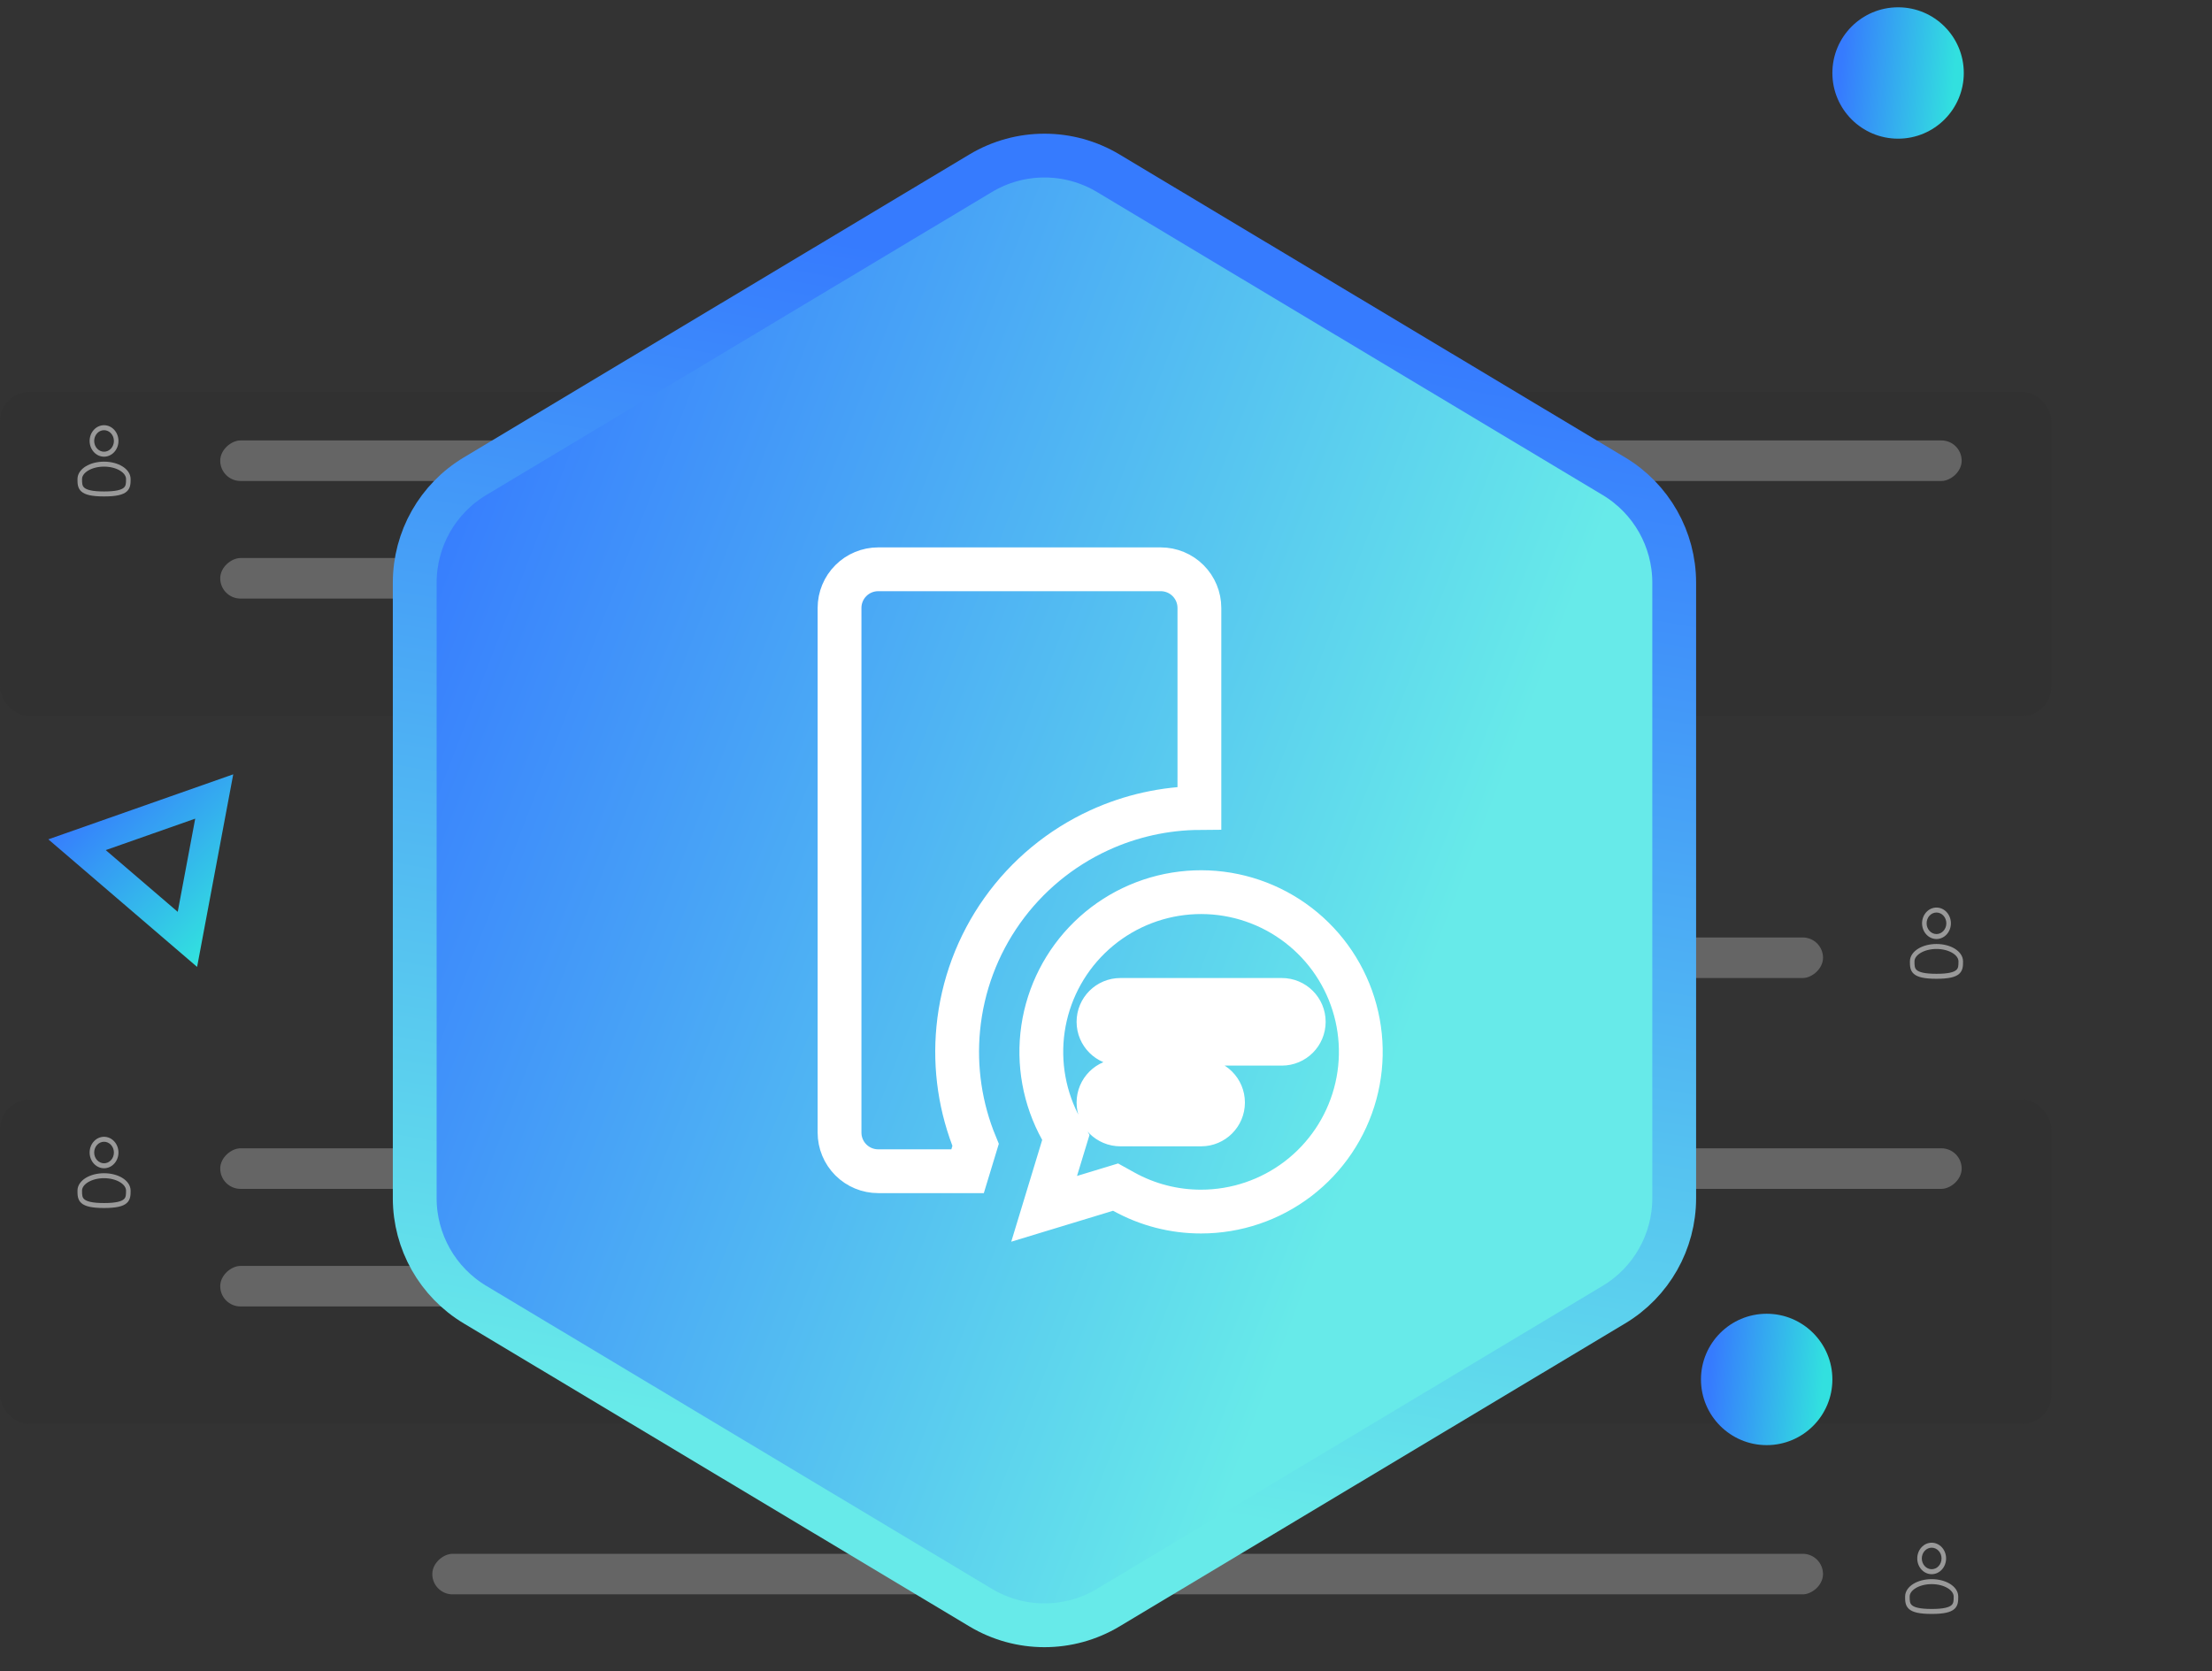 <svg width="303" height="229" viewBox="0 0 303 229" fill="none" xmlns="http://www.w3.org/2000/svg">
<rect x="0" y="0" width="303" height="229" fill="#333333" stroke="none"/>
<g opacity="0.5">
<rect y="53.679" width="281" height="44.444" rx="4" fill="#222222" fill-opacity="0.22"/>
<rect x="30.167" y="65.901" width="5.556" height="238.543" rx="2.778" transform="rotate(-90 30.167 65.901)" fill="#979797"/>
<rect x="30.167" y="82.012" width="5.556" height="82.121" rx="2.778" transform="rotate(-90 30.167 82.012)" fill="#979797"/>
<path fill-rule="evenodd" clip-rule="evenodd" d="M14.252 58.259C13.728 58.259 13.226 58.486 12.856 58.891C12.485 59.295 12.277 59.843 12.277 60.415C12.277 60.987 12.485 61.535 12.856 61.939C13.226 62.344 13.728 62.571 14.252 62.571C14.776 62.571 15.278 62.344 15.648 61.939C16.019 61.535 16.227 60.987 16.227 60.415C16.227 59.843 16.019 59.295 15.648 58.891C15.278 58.486 14.776 58.259 14.252 58.259ZM12.901 60.415C12.901 60.024 13.043 59.649 13.297 59.372C13.55 59.095 13.894 58.94 14.252 58.94C14.61 58.94 14.954 59.095 15.207 59.372C15.461 59.649 15.603 60.024 15.603 60.415C15.603 60.806 15.461 61.181 15.207 61.458C14.954 61.735 14.61 61.89 14.252 61.89C13.894 61.89 13.55 61.735 13.297 61.458C13.043 61.181 12.901 60.806 12.901 60.415ZM14.252 63.252C13.29 63.252 12.404 63.49 11.748 63.893C11.101 64.291 10.614 64.893 10.614 65.634V65.681C10.614 66.208 10.613 66.87 11.145 67.343C11.407 67.575 11.773 67.741 12.268 67.85C12.763 67.96 13.41 68.017 14.252 68.017C15.094 68.017 15.74 67.96 16.237 67.85C16.732 67.741 17.097 67.575 17.359 67.343C17.891 66.87 17.89 66.208 17.89 65.681V65.634C17.89 64.893 17.403 64.291 16.757 63.893C16.1 63.49 15.214 63.252 14.252 63.252ZM11.238 65.634C11.238 65.248 11.496 64.829 12.053 64.487C12.6 64.151 13.377 63.932 14.252 63.932C15.127 63.932 15.904 64.151 16.451 64.487C17.008 64.829 17.266 65.248 17.266 65.634C17.266 66.228 17.25 66.562 16.965 66.814C16.811 66.951 16.553 67.085 16.113 67.183C15.673 67.28 15.073 67.336 14.252 67.336C13.431 67.336 12.83 67.28 12.391 67.183C11.95 67.085 11.693 66.951 11.539 66.815C11.255 66.562 11.238 66.228 11.238 65.634Z" fill="white"/>
<rect y="150.667" width="281" height="44.444" rx="4" fill="#222222" fill-opacity="0.2"/>
<rect x="30.167" y="162.889" width="5.556" height="238.543" rx="2.778" transform="rotate(-90 30.167 162.889)" fill="#979797"/>
<rect x="30.167" y="179" width="5.556" height="82.121" rx="2.778" transform="rotate(-90 30.167 179)" fill="#979797"/>
<path fill-rule="evenodd" clip-rule="evenodd" d="M14.252 155.753C13.728 155.753 13.226 155.98 12.856 156.385C12.485 156.789 12.277 157.337 12.277 157.909C12.277 158.481 12.485 159.029 12.856 159.433C13.226 159.838 13.728 160.065 14.252 160.065C14.776 160.065 15.278 159.838 15.648 159.433C16.019 159.029 16.227 158.481 16.227 157.909C16.227 157.337 16.019 156.789 15.648 156.385C15.278 155.98 14.776 155.753 14.252 155.753ZM12.901 157.909C12.901 157.518 13.043 157.143 13.297 156.866C13.55 156.589 13.894 156.434 14.252 156.434C14.61 156.434 14.954 156.589 15.207 156.866C15.461 157.143 15.603 157.518 15.603 157.909C15.603 158.3 15.461 158.675 15.207 158.952C14.954 159.229 14.61 159.384 14.252 159.384C13.894 159.384 13.55 159.229 13.297 158.952C13.043 158.675 12.901 158.3 12.901 157.909ZM14.252 160.746C13.29 160.746 12.404 160.984 11.748 161.387C11.101 161.785 10.614 162.387 10.614 163.128V163.175C10.614 163.702 10.613 164.364 11.145 164.837C11.407 165.069 11.773 165.235 12.268 165.344C12.763 165.453 13.41 165.511 14.252 165.511C15.094 165.511 15.74 165.453 16.237 165.344C16.732 165.235 17.097 165.069 17.359 164.837C17.891 164.364 17.89 163.702 17.89 163.175V163.128C17.89 162.387 17.403 161.785 16.757 161.387C16.1 160.984 15.214 160.746 14.252 160.746ZM11.238 163.128C11.238 162.742 11.496 162.323 12.053 161.981C12.6 161.645 13.377 161.426 14.252 161.426C15.127 161.426 15.904 161.645 16.451 161.981C17.008 162.323 17.266 162.742 17.266 163.128C17.266 163.722 17.25 164.056 16.965 164.308C16.811 164.445 16.553 164.579 16.113 164.676C15.673 164.774 15.073 164.83 14.252 164.83C13.431 164.83 12.83 164.774 12.391 164.676C11.95 164.579 11.693 164.445 11.539 164.309C11.255 164.056 11.238 163.722 11.238 163.128Z" fill="white"/>
<rect x="59.217" y="134" width="5.556" height="190.499" rx="2.778" transform="rotate(-90 59.217 134)" fill="#979797"/>
<path fill-rule="evenodd" clip-rule="evenodd" d="M265.259 124.346C264.735 124.346 264.233 124.573 263.862 124.977C263.492 125.382 263.284 125.93 263.284 126.502C263.284 127.074 263.492 127.622 263.862 128.026C264.233 128.43 264.735 128.658 265.259 128.658C265.783 128.658 266.285 128.43 266.655 128.026C267.026 127.622 267.234 127.074 267.234 126.502C267.234 125.93 267.026 125.382 266.655 124.977C266.285 124.573 265.783 124.346 265.259 124.346ZM263.908 126.502C263.908 126.111 264.05 125.735 264.303 125.459C264.557 125.182 264.9 125.027 265.259 125.027C265.617 125.027 265.961 125.182 266.214 125.459C266.468 125.735 266.61 126.111 266.61 126.502C266.61 126.893 266.468 127.268 266.214 127.545C265.961 127.821 265.617 127.977 265.259 127.977C264.9 127.977 264.557 127.821 264.303 127.545C264.05 127.268 263.908 126.893 263.908 126.502ZM265.259 129.338C264.297 129.338 263.411 129.577 262.754 129.98C262.108 130.378 261.621 130.98 261.621 131.721V131.767C261.621 132.295 261.62 132.957 262.152 133.429C262.414 133.662 262.78 133.828 263.275 133.936C263.77 134.046 264.417 134.104 265.259 134.104C266.101 134.104 266.747 134.046 267.244 133.936C267.738 133.828 268.104 133.662 268.366 133.429C268.898 132.957 268.897 132.295 268.897 131.767V131.721C268.897 130.98 268.41 130.378 267.764 129.98C267.107 129.577 266.221 129.338 265.259 129.338ZM262.245 131.721C262.245 131.335 262.503 130.916 263.06 130.574C263.607 130.238 264.384 130.019 265.259 130.019C266.134 130.019 266.911 130.238 267.458 130.574C268.015 130.916 268.273 131.335 268.273 131.721C268.273 132.315 268.256 132.649 267.972 132.901C267.818 133.038 267.56 133.172 267.12 133.269C266.68 133.366 266.079 133.423 265.259 133.423C264.438 133.423 263.837 133.366 263.398 133.269C262.957 133.172 262.7 133.038 262.546 132.902C262.261 132.649 262.245 132.315 262.245 131.721Z" fill="white"/>
<rect x="59.217" y="218.445" width="5.556" height="190.499" rx="2.778" transform="rotate(-90 59.217 218.445)" fill="#979797"/>
<path fill-rule="evenodd" clip-rule="evenodd" d="M264.601 211.37C264.077 211.37 263.575 211.597 263.205 212.002C262.834 212.406 262.626 212.954 262.626 213.526C262.626 214.098 262.834 214.646 263.205 215.051C263.575 215.455 264.077 215.682 264.601 215.682C265.125 215.682 265.627 215.455 265.997 215.051C266.368 214.646 266.576 214.098 266.576 213.526C266.576 212.954 266.368 212.406 265.997 212.002C265.627 211.597 265.125 211.37 264.601 211.37ZM263.25 213.526C263.25 213.135 263.392 212.76 263.646 212.483C263.899 212.207 264.243 212.051 264.601 212.051C264.959 212.051 265.303 212.207 265.557 212.483C265.81 212.76 265.952 213.135 265.952 213.526C265.952 213.917 265.81 214.293 265.557 214.569C265.303 214.846 264.959 215.001 264.601 215.001C264.243 215.001 263.899 214.846 263.646 214.569C263.392 214.293 263.25 213.917 263.25 213.526ZM264.601 216.363C263.64 216.363 262.753 216.602 262.097 217.005C261.45 217.402 260.963 218.004 260.963 218.746V218.792C260.963 219.319 260.963 219.981 261.494 220.454C261.756 220.686 262.122 220.852 262.617 220.961C263.112 221.071 263.759 221.128 264.601 221.128C265.443 221.128 266.089 221.071 266.586 220.961C267.081 220.852 267.446 220.686 267.708 220.454C268.24 219.981 268.239 219.319 268.239 218.792V218.746C268.239 218.004 267.752 217.402 267.106 217.005C266.449 216.602 265.563 216.363 264.601 216.363ZM261.587 218.746C261.587 218.359 261.846 217.94 262.402 217.598C262.949 217.262 263.726 217.044 264.602 217.044C265.476 217.044 266.253 217.262 266.8 217.598C267.357 217.94 267.615 218.359 267.615 218.746C267.615 219.339 267.599 219.673 267.314 219.926C267.16 220.063 266.903 220.197 266.462 220.294C266.023 220.391 265.422 220.448 264.601 220.448C263.78 220.448 263.179 220.391 262.74 220.294C262.3 220.197 262.042 220.063 261.888 219.926C261.604 219.673 261.587 219.339 261.587 218.746Z" fill="white"/>
</g>
<path d="M151.81 23.736L221.072 65.249C226.196 68.32 229.332 73.856 229.332 79.83V164.17C229.332 170.144 226.196 175.68 221.072 178.751L151.81 220.264C146.43 223.489 139.711 223.489 134.331 220.264L65.069 178.751C59.945 175.68 56.809 170.144 56.809 164.17V79.83C56.809 73.856 59.945 68.32 65.069 65.249L134.331 23.736C139.711 20.511 146.43 20.511 151.81 23.736Z" fill="url(#paint0_linear_1171_3982)" stroke="url(#paint1_linear_1171_3982)" stroke-width="6"/>
<circle cx="242" cy="189" r="9" fill="url(#paint2_linear_1171_3982)"/>
<circle cx="260" cy="10" r="9" fill="url(#paint3_linear_1171_3982)"/>
<path d="M10.553 115.737L29.344 109.128L25.672 128.705L10.553 115.737Z" stroke="url(#paint4_linear_1171_3982)" stroke-width="4"/>
<path d="M153.471 137.001C151.814 137.001 150.471 138.344 150.471 140.001C150.471 141.658 151.814 143.001 153.471 143.001H175.588C177.245 143.001 178.588 141.658 178.588 140.001C178.588 138.344 177.245 137.001 175.588 137.001H153.471ZM153.471 148.06C151.814 148.06 150.471 149.403 150.471 151.06C150.471 152.717 151.814 154.06 153.471 154.06H164.529C166.186 154.06 167.529 152.717 167.529 151.06C167.529 149.403 166.186 148.06 164.529 148.06H153.471ZM164.528 166L164.525 166C160.816 166.006 157.168 165.064 153.926 163.264L152.814 162.647L151.597 163.017L143.026 165.622L145.63 157.056L146 155.84L145.384 154.728C143.056 150.53 142.174 145.682 142.872 140.933C143.571 136.184 145.812 131.796 149.25 128.445C152.688 125.095 157.133 122.969 161.898 122.393C166.664 121.818 171.487 122.825 175.624 125.261C179.761 127.697 182.982 131.425 184.791 135.871C186.6 140.318 186.896 145.236 185.635 149.868C184.373 154.5 181.624 158.588 177.81 161.503C173.996 164.418 169.329 165.998 164.528 166ZM116.551 79.551C117.543 78.558 118.89 78 120.294 78H159C160.404 78 161.751 78.558 162.743 79.551C163.736 80.543 164.294 81.89 164.294 83.294V110.707C159.567 110.739 154.888 111.774 150.571 113.758C145.257 116.199 140.678 119.992 137.289 124.758C133.901 129.523 131.823 135.095 131.263 140.915C130.739 146.352 131.557 151.829 133.637 156.867L132.541 160.471H120.294C118.89 160.471 117.543 159.913 116.551 158.92C115.558 157.927 115 156.581 115 155.176V83.294C115 81.89 115.558 80.543 116.551 79.551Z" stroke="white" stroke-width="6" stroke-linecap="round"/>
<defs>
<linearGradient id="paint0_linear_1171_3982" x1="73.184" y1="27" x2="215.798" y2="82.002" gradientUnits="userSpaceOnUse">
<stop stop-color="#367BFE"/>
<stop offset="1" stop-color="#67EAE9"/>
</linearGradient>
<linearGradient id="paint1_linear_1171_3982" x1="227.035" y1="53" x2="198.373" y2="213.223" gradientUnits="userSpaceOnUse">
<stop stop-color="#367BFE"/>
<stop offset="1" stop-color="#67EAE9"/>
</linearGradient>
<linearGradient id="paint2_linear_1171_3982" x1="234.65" y1="183.6" x2="250.093" y2="184.921" gradientUnits="userSpaceOnUse">
<stop stop-color="#367BFE"/>
<stop offset="1" stop-color="#32E0DF"/>
</linearGradient>
<linearGradient id="paint3_linear_1171_3982" x1="252.65" y1="4.6" x2="268.093" y2="5.921" gradientUnits="userSpaceOnUse">
<stop stop-color="#367BFE"/>
<stop offset="1" stop-color="#32E0DF"/>
</linearGradient>
<linearGradient id="paint4_linear_1171_3982" x1="18.303" y1="102.556" x2="37.01" y2="121.599" gradientUnits="userSpaceOnUse">
<stop stop-color="#367BFE"/>
<stop offset="1" stop-color="#32E0DF"/>
</linearGradient>
</defs>
</svg>
